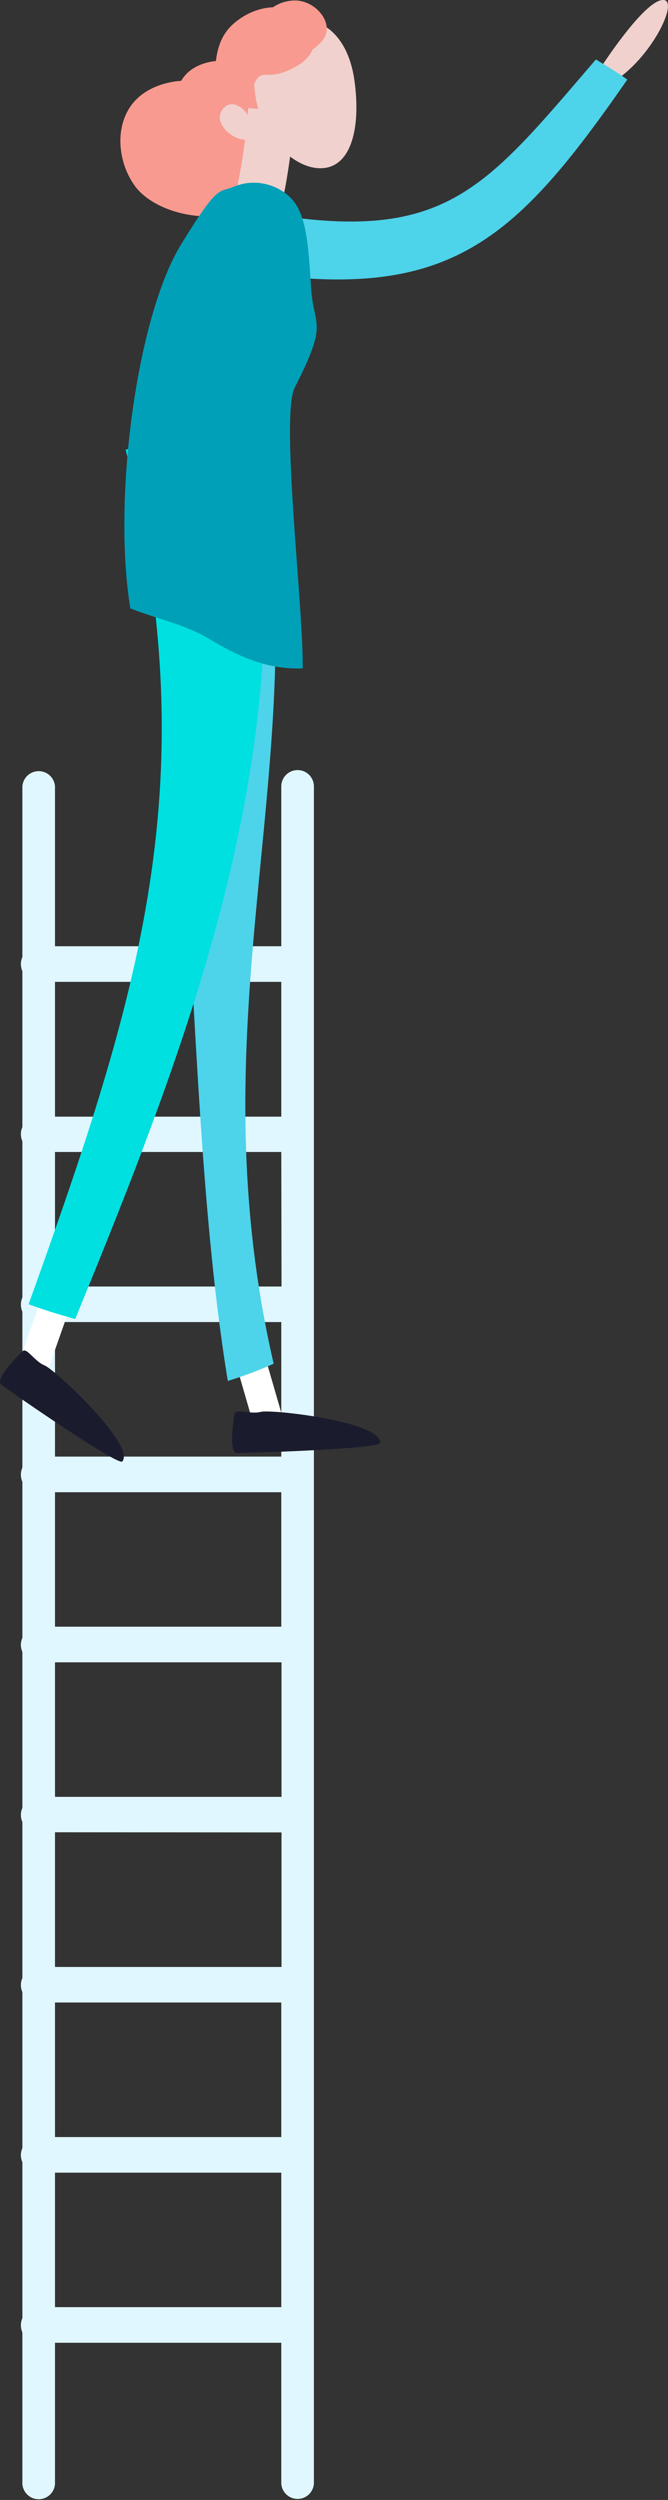 <svg xmlns="http://www.w3.org/2000/svg" viewBox="0 0 85.04 317.91"><rect x="0" y="0" width="85.04" height="317.91" fill="#333333" stroke="none"/><defs><style>.a900e9a7-0a07-48e6-a6c6-6d1274006e9e{fill:#e1f7ff;}.e9a060d1-26a5-40f8-856f-3cca1bef0d10{fill:#fff;}.fbf9287c-a8a0-43f4-89c9-892dde317cad{fill:#f0d1cd;}.e537e8f8-5415-4a52-859d-030817f911a4{fill:#4dd3ea;}.be4c1c80-50cf-4034-8c25-a6490a00d342{fill:#f99a90;}.a84218be-a5d5-42b6-ac94-025e017a44e3{fill:#1a1c2e;}.effff530-c740-49d2-86a8-e2a1f9be95f3{fill:#00e0e1;}.fa7bca2a-bcf7-46aa-a8cd-0b6a0aa10760{fill:#00a1b8;}</style></defs><title>05 woman ladder</title><g id="f9587b92-5ef3-4a75-a014-e3f205d052e3" data-name="Layer 2"><g id="abac3684-eb1e-4d8e-b802-06661f02ec64" data-name="Layer 1"><path id="b488dc5e-11e0-4a54-b15c-fb7ba96f7d35" data-name="Ladder" class="a900e9a7-0a07-48e6-a6c6-6d1274006e9e" d="M37.89,97.93A2.07,2.07,0,0,0,35.81,100v20.33H7V100a2.08,2.08,0,0,0-4.15,0v21.7a2.23,2.23,0,0,0-.19.9,2.27,2.27,0,0,0,.19.9v19.83a2.23,2.23,0,0,0-.19.9,2.27,2.27,0,0,0,.19.9V165a2.27,2.27,0,0,0-.19.9,2.23,2.23,0,0,0,.19.9v19.83a2.27,2.27,0,0,0-.19.9,2.23,2.23,0,0,0,.19.9v19.84a2.23,2.23,0,0,0-.19.9,2.27,2.27,0,0,0,.19.9v19.83a2.23,2.23,0,0,0-.19.9,2.27,2.27,0,0,0,.19.9v19.83a2.27,2.27,0,0,0-.19.9,2.23,2.23,0,0,0,.19.9v19.83a2.27,2.27,0,0,0-.19.9,2.23,2.23,0,0,0,.19.9v19.83a2.25,2.25,0,0,0,0,1.81v19.28a2.08,2.08,0,0,0,4.15,0V297.92H35.81v17.92a2.08,2.08,0,0,0,4.15,0V100A2.07,2.07,0,0,0,37.89,97.93Zm-2.08,91.83v17.1H7v-17.1ZM7,185.23V168.12H35.81v17.11Zm28.84,26.16V228.5H7V211.39Zm0,21.63v17.11H7V233Zm0-69.42H7V146.49H35.81ZM7,254.65H35.81v17.11H7ZM35.81,124.86V142H7V124.86ZM7,293.39v-17.1H35.81v17.1Z"/><path class="e9a060d1-26a5-40f8-856f-3cca1bef0d10" d="M3.45,177.19a2.62,2.62,0,0,1-.38-.09,1.91,1.91,0,0,1-1.16-2.43l4.54-12.94a1.91,1.91,0,0,1,3.6,1.27L5.5,175.93A1.9,1.9,0,0,1,3.45,177.19Z"/><path class="fbf9287c-a8a0-43f4-89c9-892dde317cad" d="M76.53,8.52S81.85.26,84.31,0s-1.71,8.18-7,10.82Z"/><path class="e537e8f8-5415-4a52-859d-030817f911a4" d="M75.86,7.56c1.37.83,2.72,1.65,4,2.56C65.45,30.87,57.12,38.46,31.44,34.55c-3.93-.6-3.88-2.18-2.79-5-.61-.34-.61-.33,0,0,1.09-2.85,2.32-2.88,5.75-2.32C56.82,30.85,61.73,24,75.86,7.56Z"/><path class="e9a060d1-26a5-40f8-856f-3cca1bef0d10" d="M35.33,183.47a1.42,1.42,0,0,1-.36.14,1.91,1.91,0,0,1-2.36-1.3L28.8,169.14a1.91,1.91,0,0,1,3.66-1.06l3.81,13.17A1.91,1.91,0,0,1,35.33,183.47Z"/><path class="be4c1c80-50cf-4034-8c25-a6490a00d342" d="M31.15,12.61c-3.37-2.71-9.34-3.31-13-.65s-3.51,8.17-1,11.66,10.24,5.62,16,2.05C37,23.28,35.41,16.05,31.15,12.61Z"/><path class="be4c1c80-50cf-4034-8c25-a6490a00d342" d="M33.78,9.57C31.29,7.52,27,7,24.35,8.87s-2.4,6-.51,8.56,8.61,3.65,11.22,1.75S36.93,12.17,33.78,9.57Z"/><path class="fbf9287c-a8a0-43f4-89c9-892dde317cad" d="M32.49,12c.75,5.72,5.35,9.82,8.84,9.36s4.57-5.32,3.81-11-4-8.25-7.47-7.79S31.73,6.32,32.49,12Z"/><path class="fbf9287c-a8a0-43f4-89c9-892dde317cad" d="M28.26,15.88c.57,1.21,2.51,2.2,3.39,1.79s.64-1.5.07-2.71-1.81-2-2.7-1.61A1.74,1.74,0,0,0,28.26,15.88Z"/><path class="fbf9287c-a8a0-43f4-89c9-892dde317cad" d="M31.6,13.74l6,.53c-.07.83-.9,8.67-1.74,11.53-.39.86-1.94,1-3.48.3-1.37-.62-2.26-1.69-2.14-2.53h0A78.37,78.37,0,0,0,31.6,13.74Z"/><path class="a84218be-a5d5-42b6-ac94-025e017a44e3" d="M29.85,179.78s-.87,5,.32,5,18.18-.5,18.23-1.3c.17-2.7-13.85-4.3-15.2-3.94S30,179.06,29.85,179.78Z"/><path class="a84218be-a5d5-42b6-ac94-025e017a44e3" d="M2.88,171.82S-.77,175.3.15,176.06s14.91,10.4,15.42,9.79c1.75-2.07-8.58-11.69-9.87-12.2S3.4,171.31,2.88,171.82Z"/><path class="e537e8f8-5415-4a52-859d-030817f911a4" d="M34.84,173.42A51.4,51.4,0,0,1,29,175.61C23.23,140.23,25.53,95.86,17.6,63.85c5.32-1.1,10.64-2.13,16-3.18C39.61,98,24.78,129.81,34.84,173.42Z"/><path class="effff530-c740-49d2-86a8-e2a1f9be95f3" d="M9.57,167.73c-2-.55-4-1.16-5.93-1.87C17.85,126.32,26.37,99.4,16,57.19c5.2-1.71,10.44-3.32,15.67-4.93C39.19,93.16,24.82,130.61,9.57,167.73Z"/><path class="be4c1c80-50cf-4034-8c25-a6490a00d342" d="M37.83.07A5,5,0,0,0,33,3c-.67,1.84.72,3.78,2.47,4.41s5.34-1.18,6-3S40.18.26,37.83.07Z"/><path class="be4c1c80-50cf-4034-8c25-a6490a00d342" d="M27.46,10S27,6.14,29.05,3.71s7.2-4.59,10.46-.46c0,0,2,3.14-1.95,5.28S33.46,8.18,32.2,11s-3.69,2-3.9,2.65Z"/><path class="fa7bca2a-bcf7-46aa-a8cd-0b6a0aa10760" d="M38.53,85c-4.57.14-8.11-1.47-12-3.81-3-1.79-6.81-2.57-9.94-3.83-2.3-14.14.88-37.12,6.41-46.18,4.85-7.95,4.86-6.64,6.62-7.38A6.7,6.7,0,0,1,36.84,25a1.14,1.14,0,0,1,.11.11c2.24,2.16,2.32,6.84,2.67,11.72s2.21,4-2.1,12.46C35.67,52.9,38.68,77.76,38.53,85Z"/></g></g></svg>